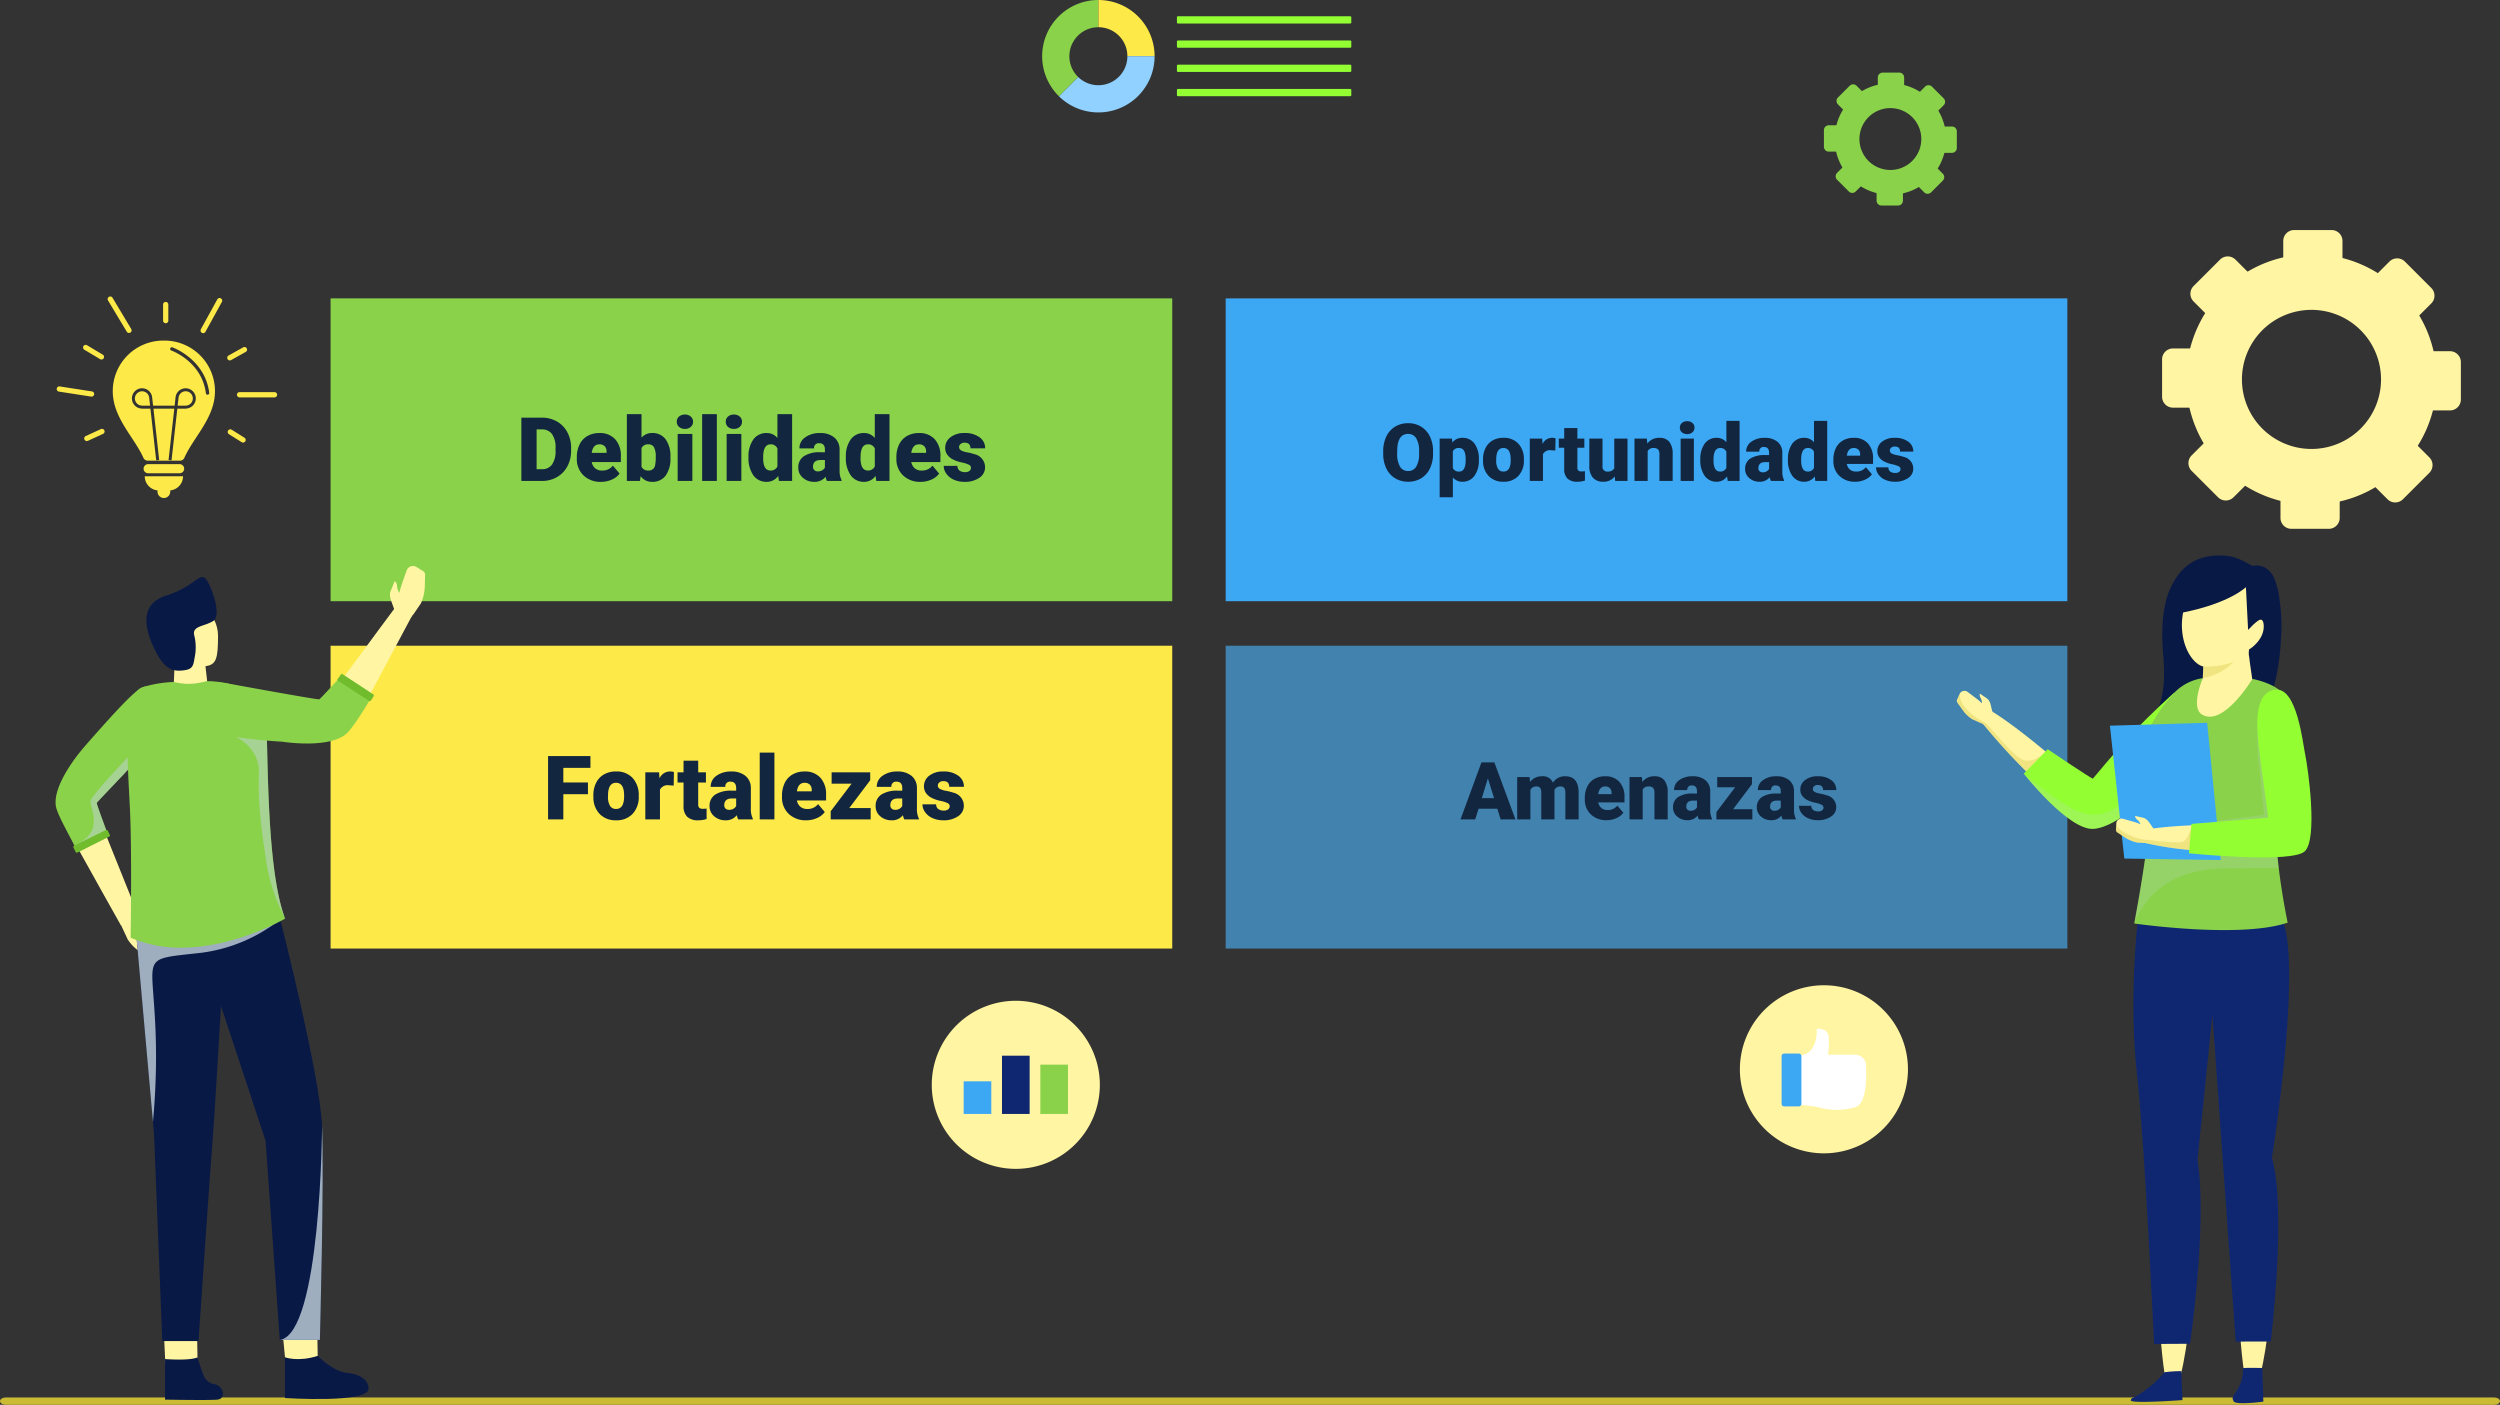 <svg xmlns="http://www.w3.org/2000/svg" width="561.386" height="315.449" viewBox="0 0 561.386 315.449">
  <rect x="0" y="0" width="561.386" height="315.449" fill="#333333" stroke="none"/>
  <g id="Grupo_86216" data-name="Grupo 86216" transform="translate(-518.669 -114.999)">
    <path id="Trazado_145283" data-name="Trazado 145283" d="M427.781,126.1a6.472,6.472,0,0,0,1.991,4.683l-4.323,4.323a12.622,12.622,0,0,1,8.845-21.629v6.111A6.514,6.514,0,0,0,427.781,126.1Z" transform="translate(331.021 1.523)" fill="#8ad24a"/>
    <path id="Trazado_145284" data-name="Trazado 145284" d="M446.918,126.1h-6.111a6.514,6.514,0,0,0-6.513-6.512v-6.111A12.623,12.623,0,0,1,446.918,126.1Z" transform="translate(331.021 1.523)" fill="#fde947"/>
    <path id="Trazado_145285" data-name="Trazado 145285" d="M446.918,126.1a12.623,12.623,0,0,1-21.469,9.006l4.323-4.323a6.51,6.51,0,0,0,11.035-4.683Z" transform="translate(331.021 1.523)" fill="#90d1ff"/>
    <path id="Trazado_148653" data-name="Trazado 148653" d="M.247,0H38.913a.247.247,0,0,1,.247.247V1.384a.247.247,0,0,1-.247.247H.247A.247.247,0,0,1,0,1.384V.247A.247.247,0,0,1,.247,0Z" transform="translate(782.951 118.648)" fill="#93ff33"/>
    <path id="Trazado_148654" data-name="Trazado 148654" d="M.247,0H38.913a.247.247,0,0,1,.247.247V1.384a.247.247,0,0,1-.247.247H.247A.247.247,0,0,1,0,1.384V.247A.247.247,0,0,1,.247,0Z" transform="translate(822.111 125.719) rotate(180)" fill="#93ff33"/>
    <path id="Trazado_148655" data-name="Trazado 148655" d="M.247,0H38.913a.247.247,0,0,1,.247.247V1.384a.247.247,0,0,1-.247.247H.247A.247.247,0,0,1,0,1.384V.247A.247.247,0,0,1,.247,0Z" transform="translate(822.111 131.158) rotate(180)" fill="#93ff33"/>
    <path id="Trazado_148656" data-name="Trazado 148656" d="M.247,0H38.913a.247.247,0,0,1,.247.247V1.384a.247.247,0,0,1-.247.247H.247A.247.247,0,0,1,0,1.384V.247A.247.247,0,0,1,.247,0Z" transform="translate(822.111 136.598) rotate(180)" fill="#93ff33"/>
    <path id="Trazado_145286" data-name="Trazado 145286" d="M621.939,192.344a27.561,27.561,0,0,0-3.218-8.024,28.209,28.209,0,0,0-9.294-9.507,27.817,27.817,0,0,0-7.95-3.4,28.28,28.28,0,0,0-13.291-.139,27.791,27.791,0,0,0-8.024,3.209,28.21,28.21,0,0,0-9.5,9.3,28.179,28.179,0,0,0-.334,29.255,28.211,28.211,0,0,0,9.294,9.508,27.768,27.768,0,0,0,7.94,3.4,28.321,28.321,0,0,0,13.3.139,27.38,27.38,0,0,0,8.014-3.209,28.16,28.16,0,0,0,9.508-9.3,27.534,27.534,0,0,0,3.413-7.939,28.283,28.283,0,0,0,.139-13.292Zm-43.029,6.335a15.616,15.616,0,1,1,15.611,15.611A15.611,15.611,0,0,1,578.91,198.679Z" transform="translate(443.197 1.523)" fill="#fff5a2"/>
    <path id="Trazado_148657" data-name="Trazado 148657" d="M2.452,0h8.39A2.452,2.452,0,0,1,13.3,2.452V13.316a2.452,2.452,0,0,1-2.452,2.452H2.452A2.452,2.452,0,0,1,0,13.316V2.452A2.452,2.452,0,0,1,2.452,0Z" transform="translate(1031.383 166.656)" fill="#fff5a2"/>
    <path id="Trazado_148658" data-name="Trazado 148658" d="M2.452,0h8.39a2.452,2.452,0,0,1,2.452,2.452V13.316a2.452,2.452,0,0,1-2.452,2.452H2.452A2.452,2.452,0,0,1,0,13.316V2.452A2.452,2.452,0,0,1,2.452,0Z" transform="translate(1009.519 180.963) rotate(-45)" fill="#fff5a2"/>
    <path id="Trazado_148659" data-name="Trazado 148659" d="M2.452,0h8.39A2.452,2.452,0,0,1,13.3,2.452V13.316a2.452,2.452,0,0,1-2.452,2.452H2.452A2.452,2.452,0,0,1,0,13.316V2.452A2.452,2.452,0,0,1,2.452,0Z" transform="translate(1004.175 206.541) rotate(-90)" fill="#fff5a2"/>
    <path id="Trazado_148660" data-name="Trazado 148660" d="M2.452,0h8.39A2.452,2.452,0,0,1,13.3,2.452V13.316a2.452,2.452,0,0,1-2.452,2.452H2.452A2.452,2.452,0,0,1,0,13.316V2.452A2.452,2.452,0,0,1,2.452,0Z" transform="translate(1018.482 228.404) rotate(-135)" fill="#fff5a2"/>
    <path id="Trazado_148661" data-name="Trazado 148661" d="M2.452,0h8.39A2.452,2.452,0,0,1,13.3,2.452V13.316a2.452,2.452,0,0,1-2.452,2.452H2.452A2.452,2.452,0,0,1,0,13.316V2.452A2.452,2.452,0,0,1,2.452,0Z" transform="translate(1044.06 233.748) rotate(180)" fill="#fff5a2"/>
    <path id="Trazado_148662" data-name="Trazado 148662" d="M2.452,0h8.39a2.452,2.452,0,0,1,2.452,2.452V13.316a2.452,2.452,0,0,1-2.452,2.452H2.452A2.452,2.452,0,0,1,0,13.316V2.452A2.452,2.452,0,0,1,2.452,0Z" transform="translate(1065.924 219.441) rotate(135)" fill="#fff5a2"/>
    <path id="Trazado_148663" data-name="Trazado 148663" d="M2.452,0h8.39A2.452,2.452,0,0,1,13.3,2.452V13.316a2.452,2.452,0,0,1-2.452,2.452H2.452A2.452,2.452,0,0,1,0,13.316V2.452A2.452,2.452,0,0,1,2.452,0Z" transform="translate(1071.268 193.863) rotate(90)" fill="#fff5a2"/>
    <path id="Trazado_148664" data-name="Trazado 148664" d="M2.452,0h8.39a2.452,2.452,0,0,1,2.452,2.452V13.316a2.452,2.452,0,0,1-2.452,2.452H2.452A2.452,2.452,0,0,1,0,13.316V2.452A2.452,2.452,0,0,1,2.452,0Z" transform="translate(1056.96 172) rotate(45)" fill="#fff5a2"/>
    <path id="Trazado_145287" data-name="Trazado 145287" d="M633.942,141.884a12.283,12.283,0,0,0-1.431-3.569,12.556,12.556,0,0,0-4.135-4.229,12.341,12.341,0,0,0-3.536-1.514,12.525,12.525,0,0,0-3.094-.384,12.575,12.575,0,0,0-6.388,1.749,12.558,12.558,0,0,0-4.225,4.139,12.535,12.535,0,0,0-.148,13.014,12.554,12.554,0,0,0,4.134,4.229,12.373,12.373,0,0,0,3.532,1.514,12.6,12.6,0,0,0,5.917.062,12.18,12.18,0,0,0,3.565-1.428,12.52,12.52,0,0,0,4.229-4.138,12.215,12.215,0,0,0,1.518-3.532,12.525,12.525,0,0,0,.384-3.1A12.4,12.4,0,0,0,633.942,141.884ZM614.8,144.7a6.946,6.946,0,1,1,6.945,6.944A6.944,6.944,0,0,1,614.8,144.7Z" transform="translate(321.414 1.523)" fill="#8ad24a"/>
    <path id="Trazado_148665" data-name="Trazado 148665" d="M1.091,0H4.823A1.091,1.091,0,0,1,5.914,1.091V5.924A1.091,1.091,0,0,1,4.823,7.014H1.091A1.091,1.091,0,0,1,0,5.924V1.091A1.091,1.091,0,0,1,1.091,0Z" transform="translate(940.342 131.303)" fill="#8ad24a"/>
    <path id="Trazado_148666" data-name="Trazado 148666" d="M1.091,0H4.823A1.091,1.091,0,0,1,5.914,1.091V5.923A1.091,1.091,0,0,1,4.823,7.014H1.091A1.091,1.091,0,0,1,0,5.923V1.091A1.091,1.091,0,0,1,1.091,0Z" transform="matrix(0.707, -0.707, 0.707, 0.707, 930.615, 137.668)" fill="#8ad24a"/>
    <path id="Trazado_148667" data-name="Trazado 148667" d="M1.091,0H4.823A1.091,1.091,0,0,1,5.914,1.091V5.924A1.091,1.091,0,0,1,4.823,7.014H1.091A1.091,1.091,0,0,1,0,5.923V1.091A1.091,1.091,0,0,1,1.091,0Z" transform="translate(928.238 149.045) rotate(-90)" fill="#8ad24a"/>
    <path id="Trazado_148668" data-name="Trazado 148668" d="M1.091,0H4.823A1.091,1.091,0,0,1,5.914,1.091V5.923A1.091,1.091,0,0,1,4.823,7.014H1.091A1.091,1.091,0,0,1,0,5.924V1.091A1.091,1.091,0,0,1,1.091,0Z" transform="translate(934.603 158.771) rotate(-135)" fill="#8ad24a"/>
    <path id="Trazado_148669" data-name="Trazado 148669" d="M1.091,0H4.823A1.091,1.091,0,0,1,5.914,1.091V5.924A1.091,1.091,0,0,1,4.823,7.014H1.091A1.091,1.091,0,0,1,0,5.924V1.091A1.091,1.091,0,0,1,1.091,0Z" transform="translate(945.98 161.148) rotate(180)" fill="#8ad24a"/>
    <path id="Trazado_148670" data-name="Trazado 148670" d="M1.091,0H4.823A1.091,1.091,0,0,1,5.914,1.091V5.923A1.091,1.091,0,0,1,4.823,7.014H1.091A1.091,1.091,0,0,1,0,5.923V1.091A1.091,1.091,0,0,1,1.091,0Z" transform="translate(955.707 154.783) rotate(135)" fill="#8ad24a"/>
    <path id="Trazado_148671" data-name="Trazado 148671" d="M1.091,0H4.823A1.091,1.091,0,0,1,5.914,1.091V5.924A1.091,1.091,0,0,1,4.823,7.014H1.091A1.091,1.091,0,0,1,0,5.923V1.091A1.091,1.091,0,0,1,1.091,0Z" transform="translate(958.084 143.406) rotate(90)" fill="#8ad24a"/>
    <path id="Trazado_148672" data-name="Trazado 148672" d="M1.091,0H4.823A1.091,1.091,0,0,1,5.914,1.091V5.923A1.091,1.091,0,0,1,4.823,7.014H1.091A1.091,1.091,0,0,1,0,5.923V1.091A1.091,1.091,0,0,1,1.091,0Z" transform="matrix(0.707, 0.707, -0.707, 0.707, 951.72, 133.68)" fill="#8ad24a"/>
    <path id="Trazado_145359" data-name="Trazado 145359" d="M18.871,0A18.871,18.871,0,1,1,0,18.871,18.871,18.871,0,0,1,18.871,0Z" transform="translate(909.367 336.244)" fill="#fff5a2"/>
    <path id="Trazado_145329" data-name="Trazado 145329" d="M501.143,350.457s3.837-.047,3.65-5.943c0,0,2.55-.281,2.69,1.825a20.776,20.776,0,0,1-.14,3.978h6.087a2.428,2.428,0,0,1,2.428,2.3c.168,3.252.074,8.872-2.5,9.516a15.021,15.021,0,0,1-7.37.2,21.774,21.774,0,0,0-4.867-.713" transform="translate(421.829 1.523)" fill="#fff"/>
    <path id="Trazado_145360" data-name="Trazado 145360" d="M.573,0h3.3a.573.573,0,0,1,.573.573V11.29a.573.573,0,0,1-.573.573H.573A.573.573,0,0,1,0,11.29V.573A.573.573,0,0,1,.573,0Z" transform="translate(918.737 351.582)" fill="#3ca8f4"/>
    <path id="Trazado_145330" data-name="Trazado 145330" d="M330.375,217.7h-7.062a1.023,1.023,0,1,0,0,2.047h7.062a1.023,1.023,0,0,0,0-2.047Zm-4.96,5.9h0v.24a1.43,1.43,0,1,0,2.859,0v-.24h0a3.2,3.2,0,0,0,2.874-3.179h-8.6A3.2,3.2,0,0,0,325.415,223.6Zm-6.4-35.354a.589.589,0,0,0,.5-.891l-4.2-7.007a.589.589,0,1,0-1.01.606l4.205,7.006A.587.587,0,0,0,319.011,188.246Zm8.239-2.186a.589.589,0,0,0,.589-.589v-3.587a.589.589,0,1,0-1.177,0v3.587A.589.589,0,0,0,327.25,186.06Zm-18.239,5.971,3.476,2.074a.589.589,0,1,0,.6-1.011l-3.475-2.074a.589.589,0,1,0-.6,1.011Zm3.7,17.793-3.419,1.57a.589.589,0,0,0,.246,1.124.6.6,0,0,0,.245-.054l3.419-1.57a.589.589,0,0,0-.491-1.07ZM310.6,202.54a.588.588,0,0,0,.089-1.17l-7.231-1.121a.588.588,0,0,0-.18,1.163l7.231,1.121A.7.7,0,0,0,310.6,202.54Zm34.337,9.227-2.859-1.794a.589.589,0,0,0-.626,1l2.859,1.794a.589.589,0,0,0,.626-1Zm6.75-10.236h-7.848a.588.588,0,1,0,0,1.177h7.848a.588.588,0,0,0,0-1.177Zm-10.033-7.119a.58.58,0,0,0,.286-.075l3.308-1.85a.589.589,0,0,0-.575-1.027l-3.307,1.85a.588.588,0,0,0,.288,1.1Zm-2.015-13.941a.591.591,0,0,0-.8.232l-3.7,6.727a.589.589,0,0,0,1.032.567l3.7-6.726A.591.591,0,0,0,339.642,180.471Zm-7.906,20.866a1.6,1.6,0,0,0-1.6,1.492l-.005.044a.358.358,0,0,0-.01.072l-.184,1.629h1.8v-.015a1.611,1.611,0,0,0,0-3.222Zm-4.768-11.382h-.252a11.352,11.352,0,0,0-11.348,11.353c0,6,4.8,10.3,6.885,14.982a1.058,1.058,0,0,0,.959.63h7.264a1.055,1.055,0,0,0,.959-.63c2.084-4.686,6.886-8.984,6.886-14.982A11.353,11.353,0,0,0,326.968,189.955Zm4.821,15.268v.019h-1.924l-1.3,11.6-.669-.072,1.289-11.528H324.5l1.289,11.528-.668.072-1.3-11.6H321.9v-.019a2.28,2.28,0,1,1,2.317-2.466h0l.2,1.817h4.841l.2-1.817a2.279,2.279,0,1,1,2.321,2.466Zm4.913-3.116a.142.142,0,0,1-.048.005.38.38,0,0,1-.373-.329c-.9-7.133-7.7-9.58-7.772-9.6a.377.377,0,1,1,.247-.713c.072.025,7.312,2.617,8.276,10.22A.377.377,0,0,1,336.7,202.107Zm-13.146.746,0-.024a1.609,1.609,0,1,0-1.6,1.73v.015h1.793l-.18-1.629C323.566,202.916,323.556,202.882,323.556,202.853Z" transform="translate(228.625 1.523)" fill="#fde947"/>
    <path id="Trazado_148673" data-name="Trazado 148673" d="M18.871,0A18.871,18.871,0,1,1,0,18.871,18.871,18.871,0,0,1,18.871,0Z" transform="translate(727.902 339.729)" fill="#fff5a2"/>
    <path id="Trazado_148674" data-name="Trazado 148674" d="M0,0H6.206V7.324H0Z" transform="translate(735.062 357.816)" fill="#3ca8f4"/>
    <path id="Trazado_148675" data-name="Trazado 148675" d="M0,0H6.206V13.083H0Z" transform="translate(743.671 352.059)" fill="#0f2771"/>
    <path id="Trazado_145358" data-name="Trazado 145358" d="M0,0H6.206V11.07H0Z" transform="translate(752.281 354.07)" fill="#8ad24a"/>
    <path id="Trazado_145357" data-name="Trazado 145357" d="M881.07,428.925H322.326c-.731,0-1.321-.367-1.321-.819h0c0-.452.59-.819,1.321-.819H881.07c.731,0,1.321.367,1.321.819h0C882.391,428.558,881.8,428.925,881.07,428.925Z" transform="translate(197.664 1.523)" fill="#cbba34"/>
    <path id="Trazado_148676" data-name="Trazado 148676" d="M0,0H189V68H0Z" transform="translate(592.902 182)" fill="#8ad24a"/>
    <path id="Trazado_148677" data-name="Trazado 148677" d="M0,0H189V68H0Z" transform="translate(592.902 260)" fill="#fde947"/>
    <path id="Trazado_148678" data-name="Trazado 148678" d="M0,0H189V68H0Z" transform="translate(793.902 182)" fill="#3ca8f4"/>
    <path id="Trazado_148679" data-name="Trazado 148679" d="M0,0H189V68H0Z" transform="translate(793.902 260)" fill="#4182af"/>
    <path id="Trazado_145300" data-name="Trazado 145300" d="M348.269,268.618l.2-4.739s-7.09-11.529-1.357-14.55,11.159,1.664,11.159,6.905-.418,6.523-2.822,6.831l.48,4.265" transform="translate(209.357 1.523)" fill="#fff5a2"/>
    <path id="Trazado_145301" data-name="Trazado 145301" d="M353.005,261.215c-.29,1.85-.508,2.522-2.341,2.776-2.557.354-4.459-.2-6.679-4.8s-3.368-10.079,2.633-11.969,7.437-5.047,8.711-3.937,3.9,8.343,1.891,9.618-4.7,1.079-4.316,3.123A11.235,11.235,0,0,1,353.005,261.215Z" transform="translate(209.357 1.523)" fill="#091946"/>
    <path id="Trazado_145302" data-name="Trazado 145302" d="M340.238,324.09c-.279.313-.754.13-1.372-.463l-.012-.011a16.357,16.357,0,0,1-2.052-2.539c-.969-1.384-2.065-3.144-3.2-5.118-5.254-9.078-11.5-22.479-10.919-23.507.842-1.489.988-2.945,4.4-1.509a2.606,2.606,0,0,1,1.361,1.3c1.433,3.011,6.406,13.569,9.49,21.744.644,1.7,1.21,3.306,1.642,4.707C340.421,321.463,340.765,323.49,340.238,324.09Z" transform="translate(209.357 1.523)" fill="#e2c2ac"/>
    <path id="Trazado_145303" data-name="Trazado 145303" d="M333.226,301.263l7.222,17.965-3.992,2.032-9.69-17.348Z" transform="translate(209.357 1.523)" fill="#fff5a2"/>
    <path id="Trazado_145304" data-name="Trazado 145304" d="M345.445,327.882a.484.484,0,0,1-.12.068l-1.57.754a.885.885,0,0,1-.891-.069l-2.085-1.4A10.044,10.044,0,0,1,338,324.455l-1.292-2.782-.281-.591.71-.5,2.183-1.529.486-.356h.014l.286.057,2.022.452a3.755,3.755,0,0,1,1.607.8l1.558,2.195a1.605,1.605,0,0,1-1.327-.224,3.512,3.512,0,0,0-1.435-.325l1.019,1.109,2.3,2.924A1.5,1.5,0,0,1,345.445,327.882Z" transform="translate(209.357 1.523)" fill="#fff5a2"/>
    <path id="Trazado_145305" data-name="Trazado 145305" d="M343.476,269.908c-1.46-.55-.777-2.332-1.911-1.278-5.093,4.732-21.894,20.867-18.587,24.767,3.888,4.585,17.919-10.591,21.41-15.484C347.3,273.835,347.006,271.237,343.476,269.908Z" transform="translate(209.357 1.523)" fill="#e2c2ac"/>
    <path id="Trazado_145306" data-name="Trazado 145306" d="M346.554,275.553a11.633,11.633,0,0,1-2.693,4.463c-1.069,1.169-2.7,2.938-4.43,4.808-.022.022-.044.056-.067.078-3.639,3.962-8.258,8.659-8.313,8.881s1,3.061,2.292,6.578l-.9.479-6.177,2.971c-.078-.156-.156-.311-.245-.467-1.981-3.829-3.929-7.268-4.174-8.915-.679-4.808,5.242-11.92,6.222-13.033.078-.111.133-.178.133-.178,5.877-6.689,9.427-10.606,12.009-12.743a3.786,3.786,0,0,1,5.331.456C346.688,270.3,347.522,272.426,346.554,275.553Z" transform="translate(209.357 1.523)" fill="#8ad24a"/>
    <path id="Trazado_145307" data-name="Trazado 145307" d="M339.364,284.9c-3.639,3.962-8.258,8.659-8.313,8.881s1,3.061,2.292,6.578l-.9.479-6.177,2.971c-.078-.156-.156-.311-.245-.467,7.167-3.161,3.25-8.548,3.65-10.061s8.559-9.984,8.559-9.984l1.2,1.525C339.409,284.846,339.387,284.88,339.364,284.9Z" transform="translate(209.357 1.523)" fill="#c3d3dd" opacity="0.5" style="mix-blend-mode: multiply;isolation: isolate"/>
    <path id="Trazado_145308" data-name="Trazado 145308" d="M325.947,303.376l7.146-3.51a.312.312,0,0,1,.416.14l.458.916a.31.31,0,0,1-.139.417l-7.117,3.584a.312.312,0,0,1-.42-.141l-.486-.989A.312.312,0,0,1,325.947,303.376Z" transform="translate(209.357 1.523)" fill="#70bc2d"/>
    <path id="Trazado_145309" data-name="Trazado 145309" d="M362.189,321.238a6.662,6.662,0,0,0-5.625,7.7,44.351,44.351,0,0,0,3.563,11.691c5.309,11.865,8.383,27.082,13.459,27.846s6.858-8.186,3.876-20.561c-2.7-11.186-3.041-25.238-6.655-26.519C368.977,320.748,365.336,320.915,362.189,321.238Z" transform="translate(209.357 1.523)" fill="#e2c2ac"/>
    <path id="Trazado_145310" data-name="Trazado 145310" d="M377.154,365.222c-9.779-5.941-5.615,40.23-2.18,52.52s5.4,1.788,5.693-18.289S381,367.559,377.154,365.222Z" transform="translate(209.357 1.523)" fill="#e2c2ac"/>
    <path id="Trazado_145311" data-name="Trazado 145311" d="M349.193,320.838a6.661,6.661,0,0,0-7.328,6.1,44.337,44.337,0,0,0,.615,12.206c2.267,12.8,1.551,28.308,6.289,30.282s8.642-6.273,8.756-19c.1-11.506,3.183-25.22-.011-27.341C355.9,322.013,352.324,321.29,349.193,320.838Z" transform="translate(209.357 1.523)" fill="#e2c2ac"/>
    <path id="Trazado_145312" data-name="Trazado 145312" d="M352.9,365.771c-9.364-6.576-8.268,39.77-5.656,52.261s5.273,2.142,6.892-17.872S356.585,368.359,352.9,365.771Z" transform="translate(209.357 1.523)" fill="#e2c2ac"/>
    <path id="Trazado_145313" data-name="Trazado 145313" d="M372.839,413.37l.6,6.206h7.24l-.109-6.75Z" transform="translate(209.357 1.523)" fill="#fff5a2"/>
    <path id="Trazado_145314" data-name="Trazado 145314" d="M346.146,413.37l.29,6.206h7.24l-.109-6.75Z" transform="translate(209.357 1.523)" fill="#fff5a2"/>
    <path id="Trazado_145315" data-name="Trazado 145315" d="M381.145,414.373h-9l-3.2-44.752L358.941,339.4s-1.6,27.256-1.97,31.319c-.178,1.959-.9,12.187-1.6,22.281-.746,10.885-1.48,21.614-1.48,21.614h-8.136L343.9,368.141l-.245-2.727-3.706-41.547,31.208-3.684,1.1-.134s8.881,34.647,9.371,46.233S381.145,414.373,381.145,414.373Z" transform="translate(209.357 1.523)" fill="#091946"/>
    <path id="Trazado_145316" data-name="Trazado 145316" d="M381.145,414.37h-9c9.26-1.392,9.494-48.091,9.494-48.091C382.124,377.876,381.145,414.37,381.145,414.37Z" transform="translate(209.357 1.523)" fill="#c3d3dd" opacity="0.8" style="mix-blend-mode: multiply;isolation: isolate"/>
    <path id="Trazado_145317" data-name="Trazado 145317" d="M343.549,333.895c.256,5.32,1.6,15.158.111,31.519l-3.706-41.547,31.208-3.684.645.1a36,36,0,0,1-17.206,7.134C344.584,328.552,343.282,328.174,343.549,333.895Z" transform="translate(209.357 1.523)" fill="#c3d3dd" opacity="0.8" style="mix-blend-mode: multiply;isolation: isolate"/>
    <path id="Trazado_145318" data-name="Trazado 145318" d="M373.332,319.76s-10.707,6.266-22.638,6.511a28.033,28.033,0,0,1-12.053-2.237s.334-19.065-.167-29.26-1.725-25.654,3.05-27.045a27.272,27.272,0,0,1,6.8-1.113,16.929,16.929,0,0,0,2.96.423,15.723,15.723,0,0,0,4.4-.6c4.2.033,13.245,1.068,13.5,10.328v.112C369.515,288.575,369.559,309.766,373.332,319.76Z" transform="translate(209.357 1.523)" fill="#8ad24a"/>
    <path id="Trazado_145319" data-name="Trazado 145319" d="M369.181,276.878c.334,11.619.378,32.6,4.073,42.671a40.418,40.418,0,0,1-4.118-12.332c-1.035-6.945-1.959-13.178-1.692-20.089s-7.178-9.037-7.178-9.037Z" transform="translate(209.357 1.523)" fill="#c3d3dd" opacity="0.5" style="mix-blend-mode: multiply;isolation: isolate"/>
    <path id="Trazado_145320" data-name="Trazado 145320" d="M373.377,319.782a.112.112,0,0,0-.045-.022c-.022-.067-.056-.133-.078-.211C373.3,319.627,373.332,319.7,373.377,319.782Z" transform="translate(209.357 1.523)" fill="#c3d3dd" opacity="0.5" style="mix-blend-mode: multiply;isolation: isolate"/>
    <path id="Trazado_145321" data-name="Trazado 145321" d="M402.222,246.876c.414.068.514.567.344,1.407l0,.016a16.48,16.48,0,0,1-1.045,3.093c-.65,1.559-1.549,3.427-2.606,5.447-4.85,9.3-12.822,21.749-14,21.813-1.708.087-3.016.743-3.632-2.907a2.616,2.616,0,0,1,.369-1.845c1.775-2.824,8.026-12.679,13.276-19.663,1.091-1.455,2.144-2.793,3.1-3.908C399.906,248.128,401.434,246.752,402.222,246.876Z" transform="translate(209.357 1.523)" fill="#e2c2ac"/>
    <path id="Trazado_145322" data-name="Trazado 145322" d="M402.723,240.735a.5.5,0,0,1,.123.066l1.5.933a.9.9,0,0,1,.424.8l-.066,2.542a10.174,10.174,0,0,1-.869,3.883l-1.69,2.471-.619.7-.536-.334-2.491-1.037-.567-.222-.008-.011-.107-.276-.711-1.974a3.811,3.811,0,0,1-.187-1.807l1.031-2.522a1.626,1.626,0,0,1,.529,1.255,3.533,3.533,0,0,0,.5,1.4l.395-1.472,1.251-3.553A1.516,1.516,0,0,1,402.723,240.735Z" transform="translate(209.357 1.523)" fill="#fff5a2"/>
    <path id="Trazado_145323" data-name="Trazado 145323" d="M385.986,266.223l12-16.223,3.838,1.769L391.7,270.741Z" transform="translate(209.357 1.523)" fill="#fff5a2"/>
    <path id="Trazado_145324" data-name="Trazado 145324" d="M354.737,273.169c.318,1.527-1.553,1.906-.056,2.3,6.725,1.764,29.349,7.307,30.871,2.425,1.788-5.739-18.542-9.457-24.545-9.783C356.005,267.837,353.968,269.476,354.737,273.169Z" transform="translate(209.357 1.523)" fill="#e2c2ac"/>
    <path id="Trazado_145325" data-name="Trazado 145325" d="M392.575,270.289c-2.17,3.661-4.3,6.922-5.542,8-3.707,3.15-12.877,1.97-14.347,1.736-.133-.011-.211-.011-.211-.011-6.11-.345-13.433-1.324-16.617-2.359-1.992-.646-3.7-3.718-3.049-5.71.534-1.7.924-5.609,4.185-5.364a56.953,56.953,0,0,1,6.065.845c4.842.88,17.619,3.195,17.941,3.083.212-.078,2.236-2.3,4.686-4.941Z" transform="translate(209.357 1.523)" fill="#8ad24a"/>
    <path id="Trazado_145326" data-name="Trazado 145326" d="M385.192,266.336l7.023,4.552a.262.262,0,0,0,.364-.079l.661-1.028a.264.264,0,0,0-.077-.362l-6.939-4.563a.262.262,0,0,0-.358.066l-.745,1.04A.262.262,0,0,0,385.192,266.336Z" transform="translate(209.357 1.523)" fill="#70bc2d"/>
    <path id="Trazado_145327" data-name="Trazado 145327" d="M373.3,427.407v-9.155s2.854,1.125,7.37-.309c0,0,3.336,3.49,6.517,3.8s4.845,1.708,4.888,3.569C392.158,428.648,373.3,427.407,373.3,427.407Z" transform="translate(209.357 1.523)" fill="#091946"/>
    <path id="Trazado_145328" data-name="Trazado 145328" d="M346.377,418.657s5.459.439,7.281-.377c0,0,.856,2.81,1.289,3.818a3.132,3.132,0,0,0,2.613,2.213c2.105.564,2.514,3.267.566,3.456s-11.762,0-11.762,0Z" transform="translate(209.357 1.523)" fill="#091946"/>
    <path id="Trazado_145331" data-name="Trazado 145331" d="M653.887,240.893a5.035,5.035,0,0,1,1.88,1.922,16.247,16.247,0,0,1,1.436,5.367,39.631,39.631,0,0,1,.283,9.387,51.6,51.6,0,0,1-2.641,13.826q-.535,1.479-1.2,2.908c-.357.766-.735,1.52-1.14,2.264s-.837,1.479-1.3,2.2a21.845,21.845,0,0,1-1.352,2.037,21.238,21.238,0,0,1-1.641,1.934c-.386.535-.755,1.064-1.137,1.576a18.57,18.57,0,0,1-4,4.025,9.4,9.4,0,0,1-10.326.788,21.531,21.531,0,0,1-6.33-4.388,6.912,6.912,0,0,1-1.208-1.858,7.988,7.988,0,0,1,.394-4.043,18.627,18.627,0,0,0,2.006-2.149,16.133,16.133,0,0,0,1.515-2.28c2.268-4.144,2.342-8.9,1.979-13.495-.335-4.219-.448-8.663.678-12.781a16.361,16.361,0,0,1,2.88-5.838c2.59-3.285,6.291-4.339,10.341-4.044a11.169,11.169,0,0,1,4.483,1.43c.618.336,1.626.863,1.626.863A4.214,4.214,0,0,1,653.887,240.893Z" transform="translate(373.346 1.523)" fill="#091946"/>
    <path id="Trazado_145332" data-name="Trazado 145332" d="M650.368,259.3a4.373,4.373,0,0,0,.032,1.77c.191,1.791.626,4.388.679,4.96l-.234,2.682-.317,3.635-3.1,1.049L636.6,277.066l-.594.2.414-1.622,1.865-7.366,1.675-2.522.01-.011.106-2.607c-2.056-.445-4.494-3.72-4.769-8.394a14.58,14.58,0,0,1,2.077-8.458l13.609-2.66-.456,10.853s3.127-3.985,3.116-.3C653.643,257.161,650.729,259.132,650.368,259.3Z" transform="translate(373.346 1.523)" fill="#fff5a2"/>
    <path id="Trazado_145333" data-name="Trazado 145333" d="M646.892,262.111a12.71,12.71,0,0,1-6.91,3.646h-.021l.01-.011.106-2.607A18.479,18.479,0,0,0,646.892,262.111Z" transform="translate(373.346 1.523)" fill="#cbba34" opacity="0.3" style="mix-blend-mode: multiply;isolation: isolate"/>
    <path id="Trazado_145334" data-name="Trazado 145334" d="M635.4,251.04c10.609-2.1,14.251-5.71,14.251-5.71l.493,9.621s3.4-3.985,4.125-2.181L652.1,241.935l-13.348.512-4.947,6.316Z" transform="translate(373.346 1.523)" fill="#091946"/>
    <path id="Trazado_145335" data-name="Trazado 145335" d="M636.092,269.317a3.77,3.77,0,0,0-3.764,1.248c-4.2,4.761-20.952,23.853-17.622,27.141,3.914,3.864,18.246-14.116,20.981-18.888C637.966,274.841,639.4,270.234,636.092,269.317Z" transform="translate(373.346 1.523)" fill="#e2c2ac"/>
    <path id="Trazado_145336" data-name="Trazado 145336" d="M617.449,294.575c-.191,1.409-.064,3.2-2.056,3.773a4.38,4.38,0,0,1-4.144-1.145c-1.919-1.78-5.639-5.278-9.518-9.115a137.043,137.043,0,0,1-11.065-12c-.233-.307-.445-.593-.646-.879-1.018-1.452-1.558-2.565-1.357-3.127.265-.742,1.8-.159,4.049,1.2C600.714,278.157,617.65,293.1,617.449,294.575Z" transform="translate(373.346 1.523)" fill="#fff5a2"/>
    <path id="Trazado_145337" data-name="Trazado 145337" d="M592.765,273.494v.01l-.276.393-1.166,1.738-.032.042-.116.18-.244.35-.265-.117-.2-.1-2.215-.975a7.829,7.829,0,0,1-2.237-2.141l-1.144-1.622a.692.692,0,0,1-.064-.7l.572-1.251a.491.491,0,0,1,.043-.106,1.185,1.185,0,0,1,1.738-.349l2.342,1.769.891.785a2.922,2.922,0,0,0-.276-1.134,1.238,1.238,0,0,1-.2-1.039l1.748,1.2a2.838,2.838,0,0,1,.657,1.25l.393,1.59v.011Z" transform="translate(373.346 1.523)" fill="#fff5a2"/>
    <path id="Trazado_145338" data-name="Trazado 145338" d="M604.731,282.312l-3,5.776a137.043,137.043,0,0,1-11.065-12l-.2-.1-2.215-.975a7.829,7.829,0,0,1-2.237-2.141l-1.144-1.622a.692.692,0,0,1-.064-.7l.572-1.251a.491.491,0,0,1,.043-.106c-.2,2.682,2.883,4.971,4.6,6.01a9.529,9.529,0,0,0,.985.53.608.608,0,0,1,.17.116c1.261,1.007,6.412,7.758,8.648,8.352C602.176,284.834,604.731,282.312,604.731,282.312Z" transform="translate(373.346 1.523)" fill="#cbba34" opacity="0.3" style="mix-blend-mode: multiply;isolation: isolate"/>
    <path id="Trazado_145339" data-name="Trazado 145339" d="M633.6,268.972l-3.4,15.341L628.718,291s-7.545,8.123-13.208,8.592S599.772,287.2,599.772,287.2l5.367-5.481s9.929,6.714,10.153,6.6c.112-.057,4.423-5.465,9.118-10.437C628.8,273.225,633.6,268.972,633.6,268.972Z" transform="translate(373.346 1.523)" fill="#93ff33"/>
    <path id="Trazado_145340" data-name="Trazado 145340" d="M630.2,284.313,628.718,291s-7.545,8.123-13.208,8.592S599.772,287.2,599.772,287.2c11.043,9.069,14.626,10.421,19.078,8.475s5.745-4.1,5.669-7.787a17.507,17.507,0,0,1,1.995-7.487Z" transform="translate(373.346 1.523)" fill="#c3d3dd" opacity="0.2" style="mix-blend-mode: multiply;isolation: isolate"/>
    <path id="Trazado_145341" data-name="Trazado 145341" d="M656.673,348.655c.34,16.215-2.145,29.418-5.55,29.489s-6.442-13.015-6.782-29.23,2.144-29.418,5.55-29.49S656.333,332.44,656.673,348.655Z" transform="translate(373.346 1.523)" fill="#e2c2ac"/>
    <path id="Trazado_145342" data-name="Trazado 145342" d="M638.491,348.752c.34,16.215-2.145,29.418-5.55,29.49s-6.442-13.016-6.782-29.231,2.144-29.418,5.55-29.489S638.15,332.537,638.491,348.752Z" transform="translate(373.346 1.523)" fill="#e2c2ac"/>
    <path id="Trazado_145343" data-name="Trazado 145343" d="M650.07,372.495c9.215-5.359,5.8,38.412,2.874,49.429s-4.315-.8-5.2-18.769S646.444,374.6,650.07,372.495Z" transform="translate(373.346 1.523)" fill="#fff5a2"/>
    <path id="Trazado_145344" data-name="Trazado 145344" d="M632.181,372.591c9.215-5.359,5.8,38.412,2.874,49.429s-4.314-.8-5.205-18.769S628.555,374.7,632.181,372.591Z" transform="translate(373.346 1.523)" fill="#fff5a2"/>
    <path id="Trazado_145345" data-name="Trazado 145345" d="M625.3,320.764s-1.96,17.46-.112,33.874c1.8,16.009,3.844,60.631,3.844,60.631l8.064-.044s3.963-26.8,1.685-41.3l3.351-32.606,5.226,73.416,7.876-.019s3.624-29.406.261-41.265c0,0,6.651-41.5,2.52-53.022" transform="translate(373.346 1.523)" fill="#0f2771"/>
    <path id="Trazado_145346" data-name="Trazado 145346" d="M631.379,421.62a24.034,24.034,0,0,1-4.013,3.81c-2.759,2.164-3.5,1.715-3.549,2.507s11.592-.062,11.592-.062l-.271-6.5A28.068,28.068,0,0,0,631.379,421.62Z" transform="translate(373.346 1.523)" fill="#0f2771"/>
    <path id="Trazado_145347" data-name="Trazado 145347" d="M648.97,420.753a8.287,8.287,0,0,1-.916,4.235c-1.544,2.686-1.551,2.143-1.183,3.117s6.7.113,6.7.113l-.242-7.548S648.88,420.545,648.97,420.753Z" transform="translate(373.346 1.523)" fill="#0f2771"/>
    <path id="Trazado_145348" data-name="Trazado 145348" d="M659.027,320.658c-10.683,3.646-34.456.191-34.456.191s.01-.022.01-.032c.117-.657,1.9-10.069,2.756-17.032.117-.869.2-1.7.276-2.459.71-7.186-1.717-7.112-2.194-13.852s4.186-14.033,7.726-17.987a11.217,11.217,0,0,1,6.836-3.73s-2.872,6.592-.169,8.182c4.8,2.84,11.3-8.013,11.3-8.013s6.677,1.24,7.355,4.505c.467,2.225.34,5.734-.021,9.666v.01c-.562,6.243-1.706,13.567-1.95,18.569-.053,1.177-.042,2.47.021,3.837.1,1.9.276,3.921.509,5.893C657.787,314.765,659.027,320.658,659.027,320.658Z" transform="translate(373.346 1.523)" fill="#8ad24a"/>
    <path id="Trazado_145349" data-name="Trazado 145349" d="M657.024,308.406c-2.077,0-8.935.01-12.517.1-4.25.106-15.432.943-19.926,12.316.117-.657,1.9-10.069,2.756-17.032l19.3-1.866,9.878.594C656.611,304.41,656.791,306.434,657.024,308.406Z" transform="translate(373.346 1.523)" fill="#c3d3dd" opacity="0.2" style="mix-blend-mode: multiply;isolation: isolate"/>
    <path id="Trazado_145350" data-name="Trazado 145350" d="M652.286,275.292a55.854,55.854,0,0,0,.207,9.331c.553,4.424,1.21,11.82,1.21,11.82l-16.14,2.039,19.423,3.145,1.279-6.635Z" transform="translate(373.346 1.523)" fill="#c3d3dd" opacity="0.2" style="mix-blend-mode: multiply;isolation: isolate"/>
    <path id="Trazado_145351" data-name="Trazado 145351" d="M619.114,276.434c.855-.021,21.837-.658,21.837-.658l3.036,30.824-21.638-.331Z" transform="translate(373.346 1.523)" fill="#3ca8f4"/>
    <path id="Trazado_145352" data-name="Trazado 145352" d="M661.6,303.891a4.4,4.4,0,0,1-3.879,1.823c-3.72-.149-12.432-.551-20.042-1.315a74.279,74.279,0,0,1-10.726-1.642c-1.537-.414-2.533-.88-2.734-1.4a.134.134,0,0,1-.011-.064c-.2-.774,1.685-1.357,4.684-1.78,9.688-1.378,31.033-1.05,31.818.169C661.486,300.87,662.748,302.153,661.6,303.891Z" transform="translate(373.346 1.523)" fill="#fff5a2"/>
    <path id="Trazado_145353" data-name="Trazado 145353" d="M628.959,299.62v.01l-.116.466-.456,2.046v.011l-.011.031-.138.626-.519-.021-.763-.032-1.653-.074a8.1,8.1,0,0,1-2.862-1.187l-1.653-1.092a.73.73,0,0,1-.318-.636l.063-1.018.021-.349a.458.458,0,0,1,0-.117,1.179,1.179,0,0,1,1.484-.954l2.83.8,1.113.414a2.654,2.654,0,0,0-.668-.954,1.288,1.288,0,0,1-.562-.9l2.067.477a3.019,3.019,0,0,1,1.071.932l.943,1.336.063.085Z" transform="translate(373.346 1.523)" fill="#fff5a2"/>
    <path id="Trazado_145354" data-name="Trazado 145354" d="M638.562,302.386c-.011.084-.456,1.1-.88,2.013a74.279,74.279,0,0,1-10.726-1.642l-1.653-.074a8.1,8.1,0,0,1-2.862-1.187l-1.653-1.092a.73.73,0,0,1-.318-.636l.063-1.018c.488,1.039,2.152,1.951,3.678,2.544a10.1,10.1,0,0,0,2.809.763c.2-.01.7.032,1.367.1a53.024,53.024,0,0,0,6.55.477c1.918-.16,2.469-3.784,2.469-3.784S638.562,302.163,638.562,302.386Z" transform="translate(373.346 1.523)" fill="#cbba34" opacity="0.3" style="mix-blend-mode: multiply;isolation: isolate"/>
    <path id="Trazado_145355" data-name="Trazado 145355" d="M656.985,268.716a3.769,3.769,0,0,1,2.662,2.938c1.31,6.211,6.5,31.077,1.983,32.3-5.309,1.438-8.937-21.267-8.969-26.768C652.634,272.6,653.653,267.885,656.985,268.716Z" transform="translate(373.346 1.523)" fill="#e2c2ac"/>
    <path id="Trazado_145356" data-name="Trazado 145356" d="M654.7,297.1l-17.274,1.385-.577,6.6s22.941,2.326,25.988-.412.714-19.008.156-21.591-1.816-15.173-6.644-14.739-4.346,7.949-3.81,12.743S654.7,297.1,654.7,297.1Z" transform="translate(373.346 1.523)" fill="#93ff33"/>
    <path id="What_do_you_mean_by" data-name="What do you mean by" d="M1.074,0V-14.219h4.58a6.737,6.737,0,0,1,3.389.854,6.006,6.006,0,0,1,2.349,2.412,7.283,7.283,0,0,1,.854,3.491v.654a7.325,7.325,0,0,1-.825,3.5A6.032,6.032,0,0,1,9.1-.884,6.589,6.589,0,0,1,5.752,0ZM4.5-11.572v8.936H5.693a2.666,2.666,0,0,0,2.266-1.05,5.145,5.145,0,0,0,.791-3.12v-.615a5.1,5.1,0,0,0-.791-3.105,2.713,2.713,0,0,0-2.3-1.045ZM18.965.2a5.432,5.432,0,0,1-3.936-1.45,5.008,5.008,0,0,1-1.5-3.774V-5.3a6.489,6.489,0,0,1,.6-2.861,4.395,4.395,0,0,1,1.753-1.919,5.292,5.292,0,0,1,2.734-.679A4.574,4.574,0,0,1,22.129-9.38a5.43,5.43,0,0,1,1.289,3.853v1.279H16.875a2.372,2.372,0,0,0,.771,1.4,2.3,2.3,0,0,0,1.543.508,2.958,2.958,0,0,0,2.441-1.094l1.5,1.777A4.2,4.2,0,0,1,21.392-.308,5.891,5.891,0,0,1,18.965.2Zm-.371-8.418q-1.445,0-1.719,1.914H20.2v-.254a1.63,1.63,0,0,0-.4-1.226A1.593,1.593,0,0,0,18.594-8.223ZM34.551-5.2A6.44,6.44,0,0,1,33.477-1.2,3.6,3.6,0,0,1,30.449.2a3.122,3.122,0,0,1-2.6-1.279L27.715,0H24.766V-15h3.291v5.283a3.013,3.013,0,0,1,2.373-1.045,3.6,3.6,0,0,1,3.047,1.416,6.473,6.473,0,0,1,1.074,3.984Zm-3.3-.21a4.3,4.3,0,0,0-.405-2.169A1.366,1.366,0,0,0,29.6-8.223a1.576,1.576,0,0,0-1.543.848v4.192a1.585,1.585,0,0,0,1.563.838,1.4,1.4,0,0,0,1.475-1.131A8.121,8.121,0,0,0,31.25-5.405ZM39.473,0h-3.3V-10.566h3.3Zm-3.5-13.3a1.482,1.482,0,0,1,.508-1.159,1.909,1.909,0,0,1,1.318-.452,1.909,1.909,0,0,1,1.318.452,1.482,1.482,0,0,1,.508,1.159,1.482,1.482,0,0,1-.508,1.159,1.909,1.909,0,0,1-1.318.452,1.909,1.909,0,0,1-1.318-.452A1.482,1.482,0,0,1,35.977-13.3ZM44.971,0h-3.3V-15h3.3Zm5.5,0h-3.3V-10.566h3.3Zm-3.5-13.3a1.482,1.482,0,0,1,.508-1.159,1.909,1.909,0,0,1,1.318-.452,1.909,1.909,0,0,1,1.318.452,1.482,1.482,0,0,1,.508,1.159,1.482,1.482,0,0,1-.508,1.159,1.909,1.909,0,0,1-1.318.452,1.909,1.909,0,0,1-1.318-.452A1.482,1.482,0,0,1,46.973-13.3ZM52.08-5.361a6.455,6.455,0,0,1,1.084-3.955,3.568,3.568,0,0,1,3.027-1.445,3.035,3.035,0,0,1,2.383,1.113V-15h3.3V0H58.916L58.75-1.133A3.116,3.116,0,0,1,56.172.2,3.562,3.562,0,0,1,53.184-1.25,6.659,6.659,0,0,1,52.08-5.361Zm3.291.205q0,2.813,1.641,2.813a1.62,1.62,0,0,0,1.563-.918V-7.285a1.576,1.576,0,0,0-1.543-.937q-1.523,0-1.65,2.461ZM69.7,0a3.716,3.716,0,0,1-.312-.947A3.06,3.06,0,0,1,66.846.2a3.749,3.749,0,0,1-2.539-.9,2.875,2.875,0,0,1-1.045-2.271,2.955,2.955,0,0,1,1.27-2.6,6.468,6.468,0,0,1,3.691-.879h1.016v-.559q0-1.462-1.26-1.462a1.03,1.03,0,0,0-1.172,1.158H63.516a2.95,2.95,0,0,1,1.3-2.487,5.479,5.479,0,0,1,3.325-.956,4.8,4.8,0,0,1,3.193.986,3.429,3.429,0,0,1,1.2,2.705v4.678a4.79,4.79,0,0,0,.449,2.227V0ZM67.637-2.148a1.836,1.836,0,0,0,1.021-.264,1.653,1.653,0,0,0,.581-.6V-4.7h-.957q-1.719,0-1.719,1.543a.942.942,0,0,0,.3.728A1.1,1.1,0,0,0,67.637-2.148Zm6.309-3.213a6.455,6.455,0,0,1,1.084-3.955,3.568,3.568,0,0,1,3.027-1.445,3.035,3.035,0,0,1,2.383,1.113V-15h3.3V0H80.781l-.166-1.133A3.116,3.116,0,0,1,78.037.2,3.562,3.562,0,0,1,75.049-1.25,6.659,6.659,0,0,1,73.945-5.361Zm3.291.205q0,2.813,1.641,2.813a1.62,1.62,0,0,0,1.563-.918V-7.285A1.576,1.576,0,0,0,78.9-8.223q-1.523,0-1.65,2.461ZM90.723.2a5.432,5.432,0,0,1-3.936-1.45,5.008,5.008,0,0,1-1.5-3.774V-5.3a6.489,6.489,0,0,1,.6-2.861,4.395,4.395,0,0,1,1.753-1.919,5.292,5.292,0,0,1,2.734-.679A4.574,4.574,0,0,1,93.887-9.38a5.43,5.43,0,0,1,1.289,3.853v1.279H88.633a2.372,2.372,0,0,0,.771,1.4,2.3,2.3,0,0,0,1.543.508,2.958,2.958,0,0,0,2.441-1.094l1.5,1.777A4.2,4.2,0,0,1,93.149-.308,5.891,5.891,0,0,1,90.723.2Zm-.371-8.418q-1.445,0-1.719,1.914h3.32v-.254a1.63,1.63,0,0,0-.4-1.226A1.593,1.593,0,0,0,90.352-8.223Zm11.68,5.254a.76.76,0,0,0-.439-.674,6.685,6.685,0,0,0-1.67-.527,7.615,7.615,0,0,1-2.031-.718A3.4,3.4,0,0,1,96.67-5.967a2.577,2.577,0,0,1-.42-1.455,2.92,2.92,0,0,1,1.2-2.4,4.948,4.948,0,0,1,3.145-.942,5.482,5.482,0,0,1,3.359.947,2.962,2.962,0,0,1,1.27,2.49h-3.3q0-1.27-1.338-1.27a1.326,1.326,0,0,0-.869.288.892.892,0,0,0-.352.718.819.819,0,0,0,.43.713,4.06,4.06,0,0,0,1.372.449,11.857,11.857,0,0,1,1.655.42,3.007,3.007,0,0,1,2.383,2.939,2.767,2.767,0,0,1-1.284,2.354A5.631,5.631,0,0,1,100.6.2a5.747,5.747,0,0,1-2.422-.488,4.05,4.05,0,0,1-1.66-1.328,3.007,3.007,0,0,1-.6-1.768h3.076a1.272,1.272,0,0,0,.488,1.069,2.009,2.009,0,0,0,1.2.337,1.58,1.58,0,0,0,1.011-.273A.875.875,0,0,0,102.031-2.969Z" transform="translate(634.668 223)" fill="#12263f"/>
    <path id="What_do_you_mean_by-2" data-name="What do you mean by" d="M10.029-5.664H4.5V0H1.074V-14.219h9.512v2.646H4.5V-8.3h5.527Zm1.211.283A6.236,6.236,0,0,1,11.855-8.2a4.4,4.4,0,0,1,1.768-1.9,5.323,5.323,0,0,1,2.705-.664,4.858,4.858,0,0,1,3.74,1.47,5.64,5.64,0,0,1,1.367,4v.117a5.472,5.472,0,0,1-1.372,3.921A4.871,4.871,0,0,1,16.348.2a4.927,4.927,0,0,1-3.623-1.353A5.29,5.29,0,0,1,11.25-4.824Zm3.291.205a3.932,3.932,0,0,0,.459,2.148,1.529,1.529,0,0,0,1.357.684q1.758,0,1.8-2.705v-.332q0-2.842-1.816-2.842-1.65,0-1.787,2.451ZM29.277-7.588l-1.084-.078a1.947,1.947,0,0,0-1.992.977V0H22.91V-10.566H26L26.1-9.209a2.548,2.548,0,0,1,2.314-1.553,3.209,3.209,0,0,1,.918.117Zm5.508-5.605v2.627h1.738v2.285H34.785v4.834a1.234,1.234,0,0,0,.215.83,1.152,1.152,0,0,0,.85.234,4.828,4.828,0,0,0,.82-.059V-.088A6.074,6.074,0,0,1,34.814.2a3.448,3.448,0,0,1-2.51-.8,3.282,3.282,0,0,1-.811-2.432V-8.281H30.146v-2.285h1.348v-2.627ZM43.77,0a3.716,3.716,0,0,1-.312-.947A3.06,3.06,0,0,1,40.918.2a3.749,3.749,0,0,1-2.539-.9,2.875,2.875,0,0,1-1.045-2.271,2.955,2.955,0,0,1,1.27-2.6,6.468,6.468,0,0,1,3.691-.879h1.016v-.559q0-1.462-1.26-1.462a1.03,1.03,0,0,0-1.172,1.158H37.588a2.95,2.95,0,0,1,1.3-2.487,5.479,5.479,0,0,1,3.325-.956,4.8,4.8,0,0,1,3.193.986,3.429,3.429,0,0,1,1.2,2.705v4.678a4.79,4.79,0,0,0,.449,2.227V0ZM41.709-2.148a1.836,1.836,0,0,0,1.021-.264,1.653,1.653,0,0,0,.581-.6V-4.7h-.957q-1.719,0-1.719,1.543a.942.942,0,0,0,.3.728A1.1,1.1,0,0,0,41.709-2.148ZM51.9,0H48.6V-15h3.3Zm7.139.2a5.432,5.432,0,0,1-3.936-1.45,5.008,5.008,0,0,1-1.5-3.774V-5.3a6.489,6.489,0,0,1,.6-2.861,4.395,4.395,0,0,1,1.753-1.919,5.292,5.292,0,0,1,2.734-.679A4.574,4.574,0,0,1,62.207-9.38,5.43,5.43,0,0,1,63.5-5.527v1.279H56.953a2.372,2.372,0,0,0,.771,1.4,2.3,2.3,0,0,0,1.543.508,2.958,2.958,0,0,0,2.441-1.094l1.5,1.777A4.2,4.2,0,0,1,61.47-.308,5.891,5.891,0,0,1,59.043.2Zm-.371-8.418q-1.445,0-1.719,1.914h3.32v-.254a1.63,1.63,0,0,0-.4-1.226A1.593,1.593,0,0,0,58.672-8.223ZM68.7-2.539h4.814V0H64.541V-1.836l4.688-6.191H64.746v-2.539h8.662v1.777ZM81.064,0a3.716,3.716,0,0,1-.312-.947A3.06,3.06,0,0,1,78.213.2a3.749,3.749,0,0,1-2.539-.9,2.875,2.875,0,0,1-1.045-2.271,2.955,2.955,0,0,1,1.27-2.6,6.468,6.468,0,0,1,3.691-.879h1.016v-.559q0-1.462-1.26-1.462a1.03,1.03,0,0,0-1.172,1.158H74.883a2.95,2.95,0,0,1,1.3-2.487,5.479,5.479,0,0,1,3.325-.956,4.8,4.8,0,0,1,3.193.986,3.429,3.429,0,0,1,1.2,2.705v4.678a4.79,4.79,0,0,0,.449,2.227V0ZM79-2.148a1.836,1.836,0,0,0,1.021-.264,1.653,1.653,0,0,0,.581-.6V-4.7h-.957q-1.719,0-1.719,1.543a.942.942,0,0,0,.3.728A1.1,1.1,0,0,0,79-2.148Zm12.256-.82a.76.76,0,0,0-.439-.674,6.685,6.685,0,0,0-1.67-.527,7.615,7.615,0,0,1-2.031-.718A3.4,3.4,0,0,1,85.9-5.967a2.577,2.577,0,0,1-.42-1.455,2.92,2.92,0,0,1,1.2-2.4,4.948,4.948,0,0,1,3.145-.942,5.482,5.482,0,0,1,3.359.947,2.962,2.962,0,0,1,1.27,2.49h-3.3q0-1.27-1.338-1.27a1.326,1.326,0,0,0-.869.288.892.892,0,0,0-.352.718.819.819,0,0,0,.43.713,4.06,4.06,0,0,0,1.372.449,11.857,11.857,0,0,1,1.655.42,3.007,3.007,0,0,1,2.383,2.939A2.767,2.767,0,0,1,93.149-.713,5.631,5.631,0,0,1,89.824.2,5.747,5.747,0,0,1,87.4-.293a4.05,4.05,0,0,1-1.66-1.328,3.007,3.007,0,0,1-.6-1.768h3.076a1.272,1.272,0,0,0,.488,1.069,2.009,2.009,0,0,0,1.2.337,1.58,1.58,0,0,0,1.011-.273A.875.875,0,0,0,91.26-2.969Z" transform="translate(640.668 299)" fill="#12263f"/>
    <path id="What_do_you_mean_by-3" data-name="What do you mean by" d="M11.8-6.135a7.546,7.546,0,0,1-.694,3.313A5.132,5.132,0,0,1,9.136-.6,5.494,5.494,0,0,1,6.223.176a5.572,5.572,0,0,1-2.9-.751A5.123,5.123,0,0,1,1.349-2.725,7.329,7.329,0,0,1,.606-5.933v-.721A7.58,7.58,0,0,1,1.3-9.971,5.119,5.119,0,0,1,3.274-12.19a5.533,5.533,0,0,1,2.931-.782,5.479,5.479,0,0,1,2.9.773A5.211,5.211,0,0,1,11.087-10,7.362,7.362,0,0,1,11.8-6.724ZM8.666-6.671a5.381,5.381,0,0,0-.637-2.9,2.044,2.044,0,0,0-1.824-.989q-2.32,0-2.452,3.48l-.009.94a5.535,5.535,0,0,0,.624,2.892A2.041,2.041,0,0,0,6.223-2.232a2.016,2.016,0,0,0,1.8-.993,5.383,5.383,0,0,0,.642-2.856ZM22.087-4.685a5.735,5.735,0,0,1-1,3.538A3.2,3.2,0,0,1,18.4.176a2.742,2.742,0,0,1-2.153-.958V3.656H13.28V-9.51h2.769l.088.879a2.742,2.742,0,0,1,2.241-1.055,3.224,3.224,0,0,1,2.733,1.3,5.805,5.805,0,0,1,.976,3.564Zm-2.962-.185q0-2.531-1.477-2.531a1.394,1.394,0,0,0-1.406.756V-2.9a1.439,1.439,0,0,0,1.424.791q1.415,0,1.459-2.443Zm3.894.026a5.613,5.613,0,0,1,.554-2.536,3.96,3.96,0,0,1,1.591-1.709,4.791,4.791,0,0,1,2.435-.6,4.373,4.373,0,0,1,3.366,1.323,5.076,5.076,0,0,1,1.23,3.6v.105a4.925,4.925,0,0,1-1.235,3.529A4.384,4.384,0,0,1,27.615.176a4.434,4.434,0,0,1-3.261-1.217,4.761,4.761,0,0,1-1.327-3.3Zm2.962.185a3.538,3.538,0,0,0,.413,1.934,1.376,1.376,0,0,0,1.222.615q1.582,0,1.617-2.435v-.3Q29.232-7.4,27.6-7.4q-1.485,0-1.608,2.206ZM39.252-6.829l-.976-.07a1.752,1.752,0,0,0-1.793.879V0H33.521V-9.51H36.3l.1,1.222a2.294,2.294,0,0,1,2.083-1.4,2.888,2.888,0,0,1,.826.105Zm4.957-5.045V-9.51h1.564v2.057H44.209V-3.1a1.111,1.111,0,0,0,.193.747,1.037,1.037,0,0,0,.765.211,4.345,4.345,0,0,0,.738-.053V-.079a5.466,5.466,0,0,1-1.67.255,3.1,3.1,0,0,1-2.259-.721,2.954,2.954,0,0,1-.729-2.188v-4.72H40.034V-9.51h1.213v-2.364ZM52.6-1.028a3.054,3.054,0,0,1-2.54,1.2,3,3,0,0,1-2.369-.91,3.826,3.826,0,0,1-.8-2.615V-9.51h2.962v6.179a1.065,1.065,0,0,0,1.187,1.222,1.548,1.548,0,0,0,1.45-.729V-9.51h2.979V0H52.69ZM59.81-9.51l.1,1.116a3.225,3.225,0,0,1,2.716-1.292,2.713,2.713,0,0,1,2.219.888,4.226,4.226,0,0,1,.76,2.672V0H62.631V-6a1.6,1.6,0,0,0-.29-1.059A1.342,1.342,0,0,0,61.286-7.4a1.413,1.413,0,0,0-1.292.686V0H57.032V-9.51ZM70.365,0H67.395V-9.51h2.971ZM67.219-11.971a1.334,1.334,0,0,1,.457-1.043,1.718,1.718,0,0,1,1.187-.407,1.718,1.718,0,0,1,1.187.407,1.334,1.334,0,0,1,.457,1.043,1.334,1.334,0,0,1-.457,1.043,1.718,1.718,0,0,1-1.187.407,1.718,1.718,0,0,1-1.187-.407A1.334,1.334,0,0,1,67.219-11.971Zm4.6,7.146a5.809,5.809,0,0,1,.976-3.56,3.211,3.211,0,0,1,2.725-1.3,2.731,2.731,0,0,1,2.145,1V-13.5h2.971V0H77.968l-.149-1.02A2.8,2.8,0,0,1,75.5.176a3.205,3.205,0,0,1-2.689-1.3A5.993,5.993,0,0,1,71.815-4.825Zm2.962.185q0,2.531,1.477,2.531a1.458,1.458,0,0,0,1.406-.826V-6.557A1.419,1.419,0,0,0,76.271-7.4q-1.371,0-1.485,2.215ZM87.671,0a3.344,3.344,0,0,1-.281-.853A2.754,2.754,0,0,1,85.1.176a3.374,3.374,0,0,1-2.285-.813,2.588,2.588,0,0,1-.94-2.043,2.66,2.66,0,0,1,1.143-2.338,5.821,5.821,0,0,1,3.322-.791h.914v-.5q0-1.316-1.134-1.316a.927.927,0,0,0-1.055,1.042H82.107a2.655,2.655,0,0,1,1.173-2.239,4.931,4.931,0,0,1,2.993-.86,4.323,4.323,0,0,1,2.874.888,3.086,3.086,0,0,1,1.081,2.435v4.21a4.311,4.311,0,0,0,.4,2V0ZM85.816-1.934a1.652,1.652,0,0,0,.918-.237,1.487,1.487,0,0,0,.523-.536V-4.228H86.4q-1.547,0-1.547,1.389a.848.848,0,0,0,.272.655A.986.986,0,0,0,85.816-1.934Zm5.678-2.892a5.809,5.809,0,0,1,.976-3.56,3.211,3.211,0,0,1,2.725-1.3,2.731,2.731,0,0,1,2.145,1V-13.5h2.971V0H97.646L97.5-1.02a2.8,2.8,0,0,1-2.32,1.2,3.205,3.205,0,0,1-2.689-1.3A5.993,5.993,0,0,1,91.494-4.825Zm2.962.185q0,2.531,1.477,2.531a1.458,1.458,0,0,0,1.406-.826V-6.557A1.419,1.419,0,0,0,95.95-7.4q-1.371,0-1.485,2.215ZM106.594.176a4.889,4.889,0,0,1-3.542-1.305,4.507,4.507,0,0,1-1.354-3.4v-.246a5.84,5.84,0,0,1,.541-2.575,3.955,3.955,0,0,1,1.578-1.727,4.763,4.763,0,0,1,2.461-.611,4.117,4.117,0,0,1,3.164,1.244,4.887,4.887,0,0,1,1.16,3.467v1.151h-5.889a2.135,2.135,0,0,0,.694,1.257,2.066,2.066,0,0,0,1.389.457,2.662,2.662,0,0,0,2.2-.984l1.354,1.6a3.784,3.784,0,0,1-1.569,1.217A5.3,5.3,0,0,1,106.594.176ZM106.26-7.4q-1.3,0-1.547,1.723H107.7v-.229a1.467,1.467,0,0,0-.36-1.1A1.434,1.434,0,0,0,106.26-7.4Zm10.512,4.729a.684.684,0,0,0-.4-.606,6.016,6.016,0,0,0-1.5-.475,6.853,6.853,0,0,1-1.828-.646,3.062,3.062,0,0,1-1.1-.971,2.319,2.319,0,0,1-.378-1.31,2.628,2.628,0,0,1,1.081-2.158,4.453,4.453,0,0,1,2.83-.848,4.934,4.934,0,0,1,3.023.853,2.666,2.666,0,0,1,1.143,2.241h-2.971q0-1.143-1.2-1.143a1.194,1.194,0,0,0-.782.259.8.8,0,0,0-.316.646.737.737,0,0,0,.387.642,3.654,3.654,0,0,0,1.235.4,10.671,10.671,0,0,1,1.49.378,2.706,2.706,0,0,1,2.145,2.646,2.491,2.491,0,0,1-1.156,2.118,5.068,5.068,0,0,1-2.993.817,5.172,5.172,0,0,1-2.18-.439,3.645,3.645,0,0,1-1.494-1.2,2.707,2.707,0,0,1-.536-1.591h2.769a1.145,1.145,0,0,0,.439.962,1.808,1.808,0,0,0,1.081.3,1.422,1.422,0,0,0,.91-.246A.787.787,0,0,0,116.771-2.672Z" transform="translate(828.668 223)" fill="#12263f"/>
    <path id="What_do_you_mean_by-4" data-name="What do you mean by" d="M8.235-2.391H4.008L3.27,0h-3.3L4.667-12.8h2.9L12.3,0H8.982ZM4.746-4.772H7.5L6.117-9.211ZM15.469-9.51l.1,1.116a3.27,3.27,0,0,1,2.716-1.292,2.407,2.407,0,0,1,2.435,1.433,3.165,3.165,0,0,1,2.795-1.433q2.892,0,2.971,3.5V0H23.511V-6a1.813,1.813,0,0,0-.246-1.063,1.048,1.048,0,0,0-.9-.334,1.4,1.4,0,0,0-1.31.782l.009.123V0H18.1V-5.985a1.906,1.906,0,0,0-.237-1.081,1.045,1.045,0,0,0-.905-.334,1.42,1.42,0,0,0-1.3.782V0H12.691V-9.51ZM32.774.176a4.889,4.889,0,0,1-3.542-1.305,4.507,4.507,0,0,1-1.354-3.4v-.246a5.84,5.84,0,0,1,.541-2.575A3.955,3.955,0,0,1,30-9.075a4.763,4.763,0,0,1,2.461-.611,4.117,4.117,0,0,1,3.164,1.244,4.887,4.887,0,0,1,1.16,3.467v1.151H30.894a2.135,2.135,0,0,0,.694,1.257,2.066,2.066,0,0,0,1.389.457,2.662,2.662,0,0,0,2.2-.984l1.354,1.6A3.784,3.784,0,0,1,34.958-.277,5.3,5.3,0,0,1,32.774.176ZM32.44-7.4q-1.3,0-1.547,1.723h2.988v-.229a1.467,1.467,0,0,0-.36-1.1A1.434,1.434,0,0,0,32.44-7.4ZM40.693-9.51l.1,1.116a3.225,3.225,0,0,1,2.716-1.292,2.713,2.713,0,0,1,2.219.888,4.226,4.226,0,0,1,.76,2.672V0H43.515V-6a1.6,1.6,0,0,0-.29-1.059A1.342,1.342,0,0,0,42.17-7.4a1.413,1.413,0,0,0-1.292.686V0H37.916V-9.51ZM53.481,0A3.344,3.344,0,0,1,53.2-.853,2.754,2.754,0,0,1,50.915.176,3.374,3.374,0,0,1,48.63-.637a2.588,2.588,0,0,1-.94-2.043,2.66,2.66,0,0,1,1.143-2.338,5.821,5.821,0,0,1,3.322-.791h.914v-.5q0-1.316-1.134-1.316A.927.927,0,0,0,50.88-6.587H47.918a2.655,2.655,0,0,1,1.173-2.239,4.931,4.931,0,0,1,2.993-.86,4.323,4.323,0,0,1,2.874.888,3.086,3.086,0,0,1,1.081,2.435v4.21a4.311,4.311,0,0,0,.4,2V0ZM51.627-1.934a1.652,1.652,0,0,0,.918-.237,1.487,1.487,0,0,0,.523-.536V-4.228h-.861q-1.547,0-1.547,1.389a.848.848,0,0,0,.272.655A.986.986,0,0,0,51.627-1.934Zm9.545-.352H65.5V0H57.428V-1.652l4.219-5.572H57.612V-9.51h7.8v1.6ZM72.3,0a3.344,3.344,0,0,1-.281-.853A2.754,2.754,0,0,1,69.732.176a3.374,3.374,0,0,1-2.285-.813,2.588,2.588,0,0,1-.94-2.043,2.66,2.66,0,0,1,1.143-2.338,5.821,5.821,0,0,1,3.322-.791h.914v-.5q0-1.316-1.134-1.316A.927.927,0,0,0,69.7-6.587H66.735a2.655,2.655,0,0,1,1.173-2.239,4.931,4.931,0,0,1,2.993-.86,4.323,4.323,0,0,1,2.874.888,3.086,3.086,0,0,1,1.081,2.435v4.21a4.311,4.311,0,0,0,.4,2V0ZM70.444-1.934a1.652,1.652,0,0,0,.918-.237,1.487,1.487,0,0,0,.523-.536V-4.228h-.861q-1.547,0-1.547,1.389a.848.848,0,0,0,.272.655A.986.986,0,0,0,70.444-1.934Zm11.03-.738a.684.684,0,0,0-.4-.606,6.016,6.016,0,0,0-1.5-.475A6.853,6.853,0,0,1,77.748-4.4a3.062,3.062,0,0,1-1.1-.971,2.319,2.319,0,0,1-.378-1.31,2.628,2.628,0,0,1,1.081-2.158,4.453,4.453,0,0,1,2.83-.848,4.934,4.934,0,0,1,3.023.853,2.666,2.666,0,0,1,1.143,2.241H81.378q0-1.143-1.2-1.143a1.194,1.194,0,0,0-.782.259.8.8,0,0,0-.316.646.737.737,0,0,0,.387.642,3.654,3.654,0,0,0,1.235.4,10.671,10.671,0,0,1,1.49.378A2.706,2.706,0,0,1,84.331-2.76,2.491,2.491,0,0,1,83.175-.642a5.068,5.068,0,0,1-2.993.817A5.172,5.172,0,0,1,78-.264a3.645,3.645,0,0,1-1.494-1.2,2.707,2.707,0,0,1-.536-1.591h2.769a1.145,1.145,0,0,0,.439.962,1.808,1.808,0,0,0,1.081.3,1.422,1.422,0,0,0,.91-.246A.787.787,0,0,0,81.475-2.672Z" transform="translate(846.668 299)" fill="#12263f"/>
  </g>
</svg>
